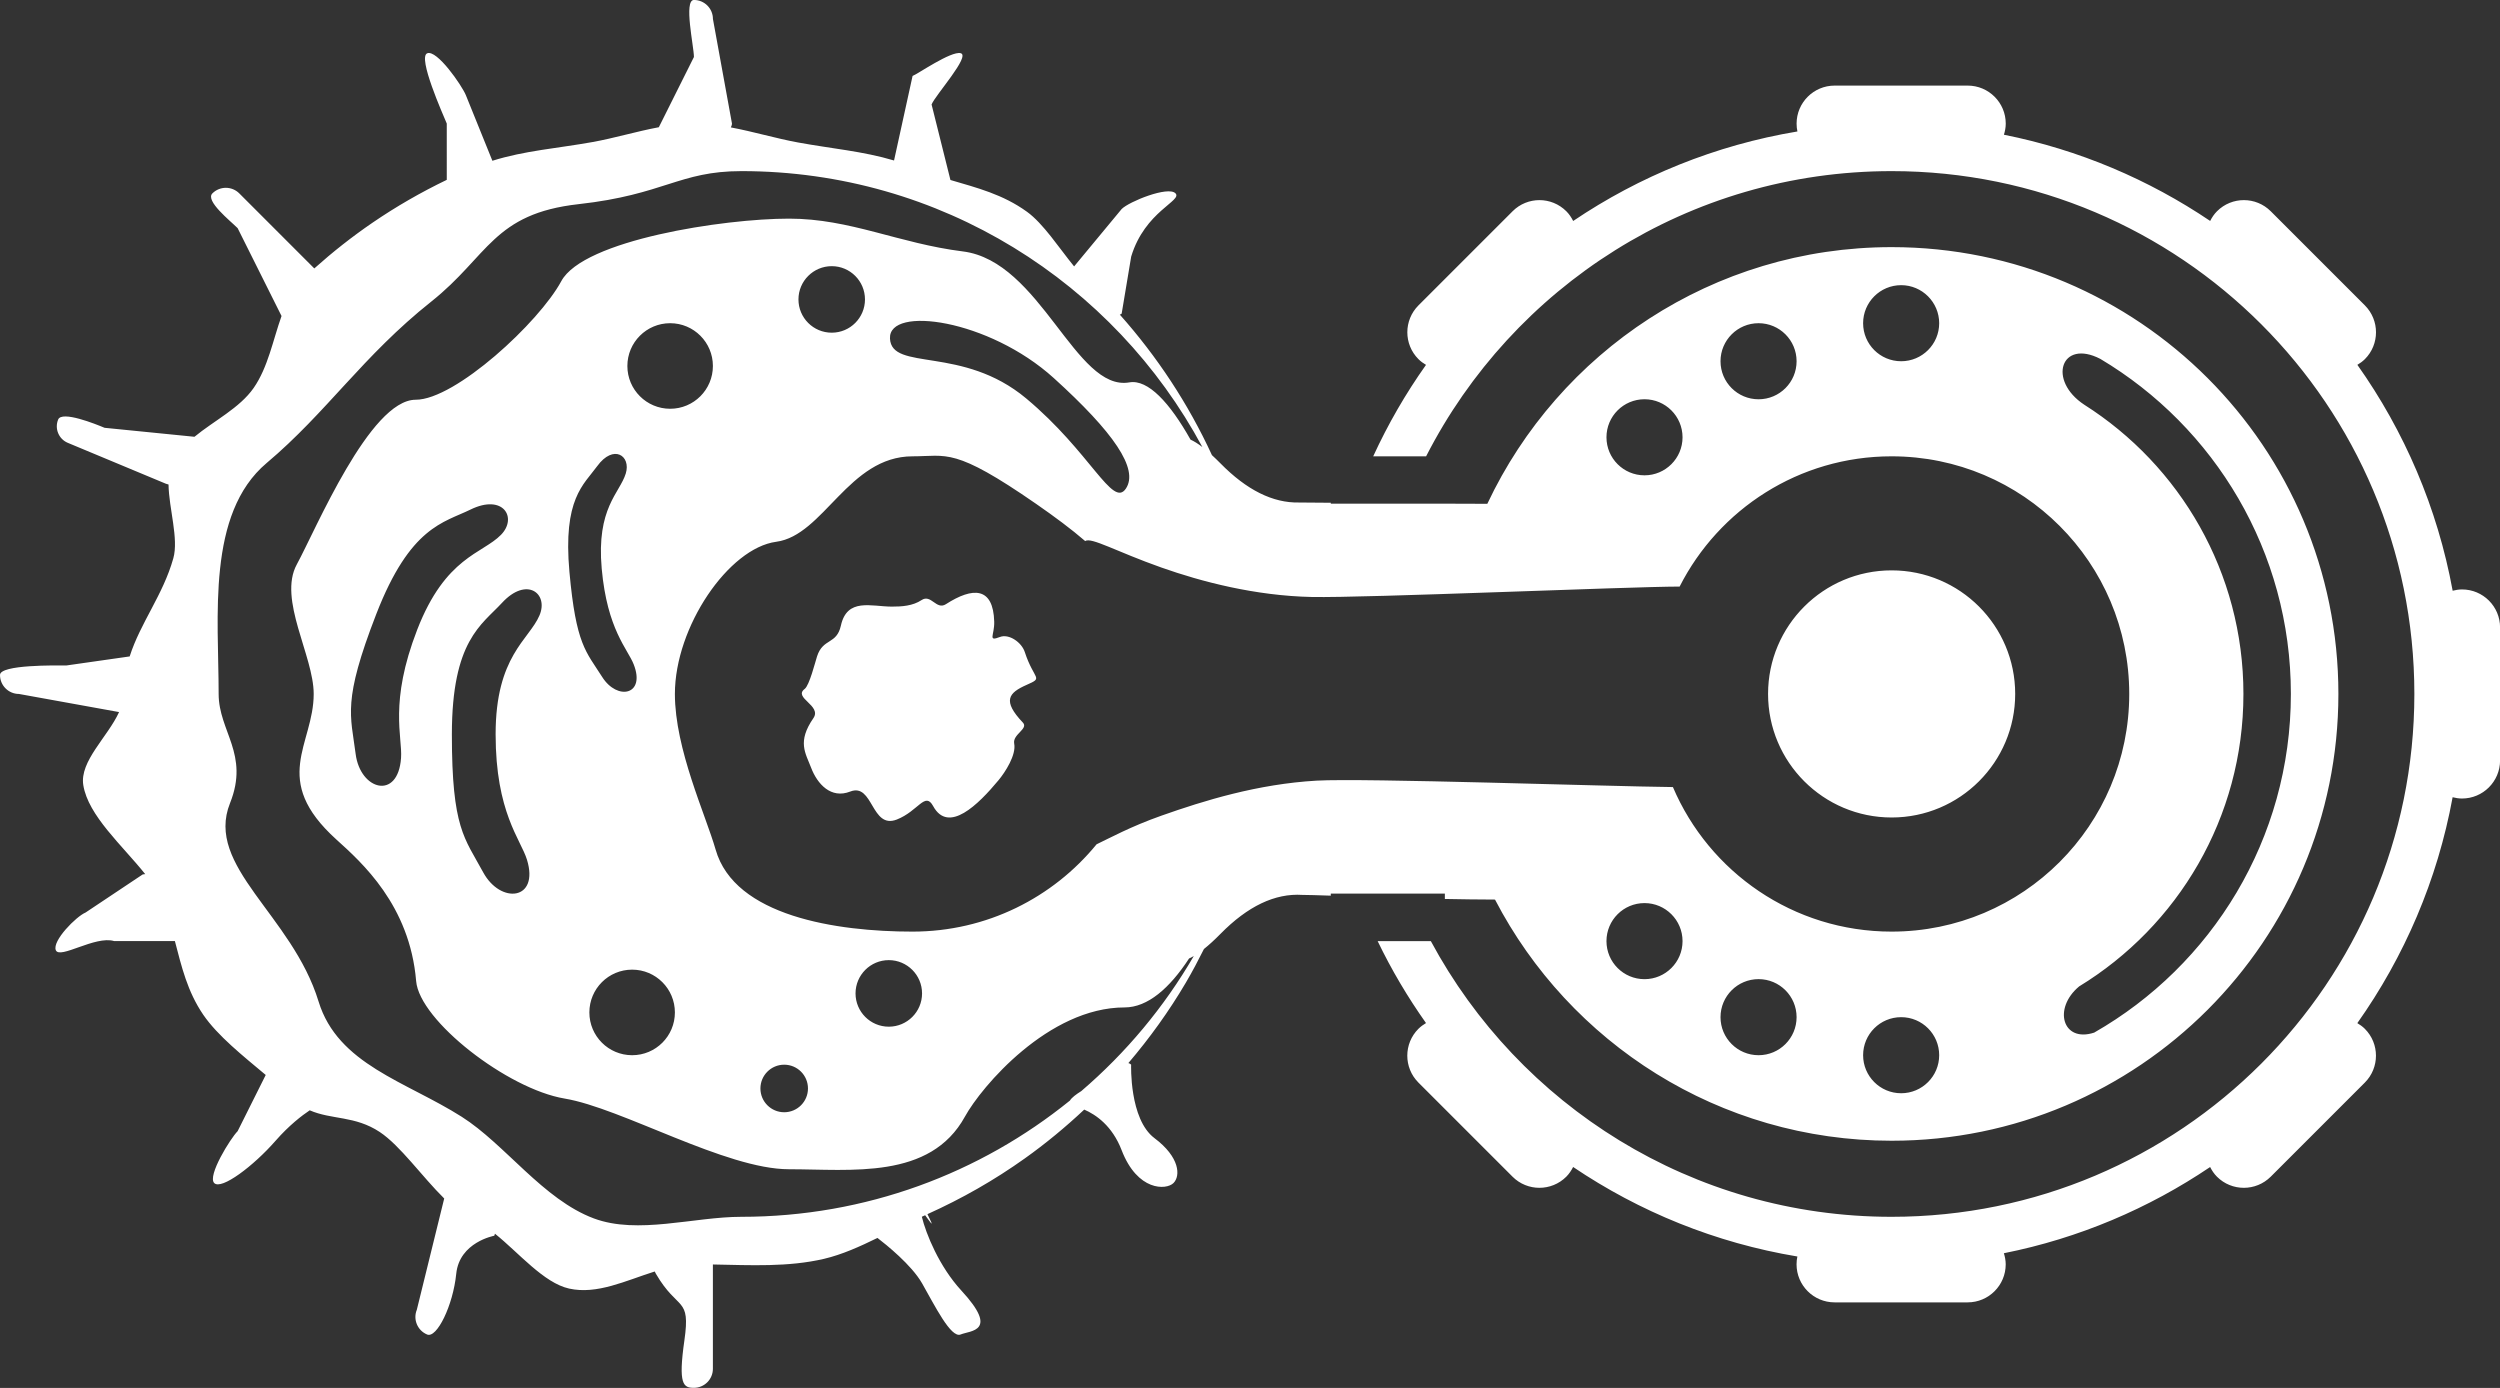 <?xml version="1.0" encoding="iso-8859-1"?>
<!-- Generator: Adobe Illustrator 16.0.0, SVG Export Plug-In . SVG Version: 6.00 Build 0)  -->
<!DOCTYPE svg PUBLIC "-//W3C//DTD SVG 1.1//EN" "http://www.w3.org/Graphics/SVG/1.1/DTD/svg11.dtd">
<svg version="1.1" id="Layer_1" xmlns="http://www.w3.org/2000/svg" xmlns:xlink="http://www.w3.org/1999/xlink" x="0px" y="0px"
	 width="69.6px" height="38.64px" viewBox="0 0 69.6 38.64" style="enable-background:new 0 0 69.6 38.64;" xml:space="preserve">
<rect x="0" y="0" width="69.6" height="38.64" fill="#333333" stroke="none"/>
<path style="fill-rule:evenodd;clip-rule:evenodd;fill:#FFFFFF;" d="M68.542,22.231c-0.091,0-0.177-0.015-0.261-0.036
	c-0.423,2.31-1.347,4.444-2.653,6.289c0.074,0.044,0.145,0.094,0.209,0.158c0.413,0.413,0.413,1.083,0,1.497l-2.62,2.62
	c-0.414,0.413-1.084,0.413-1.497,0c-0.081-0.081-0.141-0.173-0.19-0.269c-1.708,1.152-3.65,1.983-5.742,2.4
	c0.03,0.099,0.051,0.201,0.051,0.309c0,0.584-0.474,1.059-1.059,1.059h-3.705c-0.584,0-1.059-0.474-1.059-1.059
	c0-0.075,0.008-0.148,0.023-0.218c-2.283-0.38-4.4-1.248-6.243-2.492c-0.049,0.096-0.109,0.188-0.19,0.27
	c-0.414,0.413-1.084,0.413-1.497,0l-2.62-2.62c-0.413-0.414-0.413-1.084,0-1.497c0.064-0.064,0.137-0.115,0.211-0.16
	c-0.509-0.719-0.96-1.48-1.346-2.281h1.481c2.456,4.568,7.277,7.675,12.826,7.675c8.039,0,14.555-6.517,14.555-14.556
	S60.702,4.764,52.663,4.764c-5.655,0-10.551,3.228-12.96,7.94H38.23c0.412-0.897,0.905-1.749,1.47-2.546
	c-0.075-0.044-0.146-0.095-0.21-0.159c-0.413-0.413-0.413-1.083,0-1.497l2.62-2.62c0.413-0.414,1.083-0.414,1.497,0
	c0.081,0.081,0.141,0.173,0.19,0.27c1.842-1.244,3.96-2.111,6.243-2.492c-0.015-0.07-0.023-0.144-0.023-0.218
	c0-0.584,0.474-1.059,1.059-1.059h3.705c0.584,0,1.059,0.474,1.059,1.059c0,0.108-0.021,0.211-0.051,0.309
	c2.092,0.417,4.035,1.249,5.742,2.4c0.049-0.096,0.109-0.188,0.19-0.269c0.413-0.414,1.083-0.414,1.497,0l2.62,2.62
	c0.413,0.414,0.413,1.084,0,1.497c-0.064,0.063-0.135,0.114-0.209,0.158c1.306,1.844,2.23,3.979,2.653,6.289
	c0.083-0.021,0.17-0.036,0.261-0.036c0.584,0,1.059,0.474,1.059,1.059v3.705C69.6,21.757,69.126,22.231,68.542,22.231z
	 M40.225,14.022c0.396,0.002,0.793,0.003,1.182,0.004c1.989-4.222,6.28-7.146,11.256-7.146c6.869,0,12.438,5.569,12.438,12.439
	s-5.569,12.439-12.438,12.439c-4.805,0-8.97-2.726-11.042-6.714c-0.467-0.001-0.935-0.008-1.396-0.017v-0.15h-3.176v0.058
	c-0.367-0.012-0.644-0.021-0.791-0.021c-0.761-0.049-1.521,0.313-2.282,1.087c-0.168,0.171-0.32,0.309-0.458,0.419
	c-0.159,0.319-0.325,0.633-0.505,0.939c-0.467,0.793-1.005,1.54-1.599,2.237c0.029,0.008,0.055,0.021,0.077,0.043
	c0,0-0.055,1.518,0.65,2.047c0.706,0.529,0.729,1.051,0.529,1.25c-0.199,0.199-1.003,0.231-1.444-0.916
	c-0.261-0.677-0.713-0.987-1.041-1.129c-0.521,0.489-1.072,0.945-1.655,1.36c-0.845,0.603-1.754,1.121-2.71,1.551
	c0.205,0.411,0.115,0.273-0.064,0.03c-0.031,0.014-0.061,0.029-0.092,0.042c0.114,0.473,0.484,1.388,1.102,2.057
	c1.059,1.147,0.248,1.109-0.022,1.221s-0.722-0.809-1.075-1.427c-0.291-0.509-1-1.077-1.24-1.261
	c-0.486,0.238-0.982,0.463-1.488,0.582c-0.998,0.233-2.033,0.177-3.094,0.157v2.905c0,0.292-0.237,0.529-0.529,0.529
	c-0.292,0-0.441-0.088-0.264-1.323c0.176-1.235-0.177-0.794-0.794-1.853c-0.013-0.022-0.021-0.042-0.032-0.063
	c-0.813,0.257-1.608,0.649-2.383,0.476c-0.708-0.158-1.397-0.992-2.065-1.528c-0.005,0.021-0.012,0.04-0.019,0.057
	c0,0-0.97,0.176-1.059,1.059s-0.54,1.803-0.81,1.691s-0.398-0.421-0.287-0.691l0.762-3.096c-0.623-0.615-1.223-1.472-1.796-1.852
	c-0.689-0.456-1.34-0.337-1.948-0.603c-0.218,0.146-0.571,0.415-0.949,0.846c-0.617,0.706-1.51,1.379-1.709,1.18
	c-0.199-0.199,0.452-1.246,0.651-1.445l0.782-1.565c-0.63-0.529-1.339-1.09-1.741-1.679c-0.442-0.65-0.601-1.335-0.788-2.049H3.176
	c-0.525-0.157-1.514,0.515-1.622,0.255c-0.107-0.26,0.568-0.941,0.828-1.049l1.588-1.059c0.019-0.007,0.048-0.007,0.073-0.01
	c-0.638-0.8-1.587-1.627-1.724-2.478c-0.107-0.665,0.682-1.344,0.996-2.034L0.529,19.32C0.237,19.32,0,19.083,0,18.791
	s1.56-0.265,1.853-0.265l1.757-0.251c0.301-0.942,0.929-1.711,1.215-2.731c0.154-0.547-0.123-1.387-0.133-2.055
	c-0.025-0.006-0.05-0.012-0.074-0.022l-2.732-1.139c-0.251-0.105-0.371-0.395-0.267-0.648s1.041,0.125,1.292,0.23l2.503,0.25
	c0.55-0.452,1.259-0.8,1.648-1.359c0.401-0.578,0.536-1.33,0.776-2.003L6.616,6.352C6.409,6.145,5.706,5.59,5.913,5.384
	c0.207-0.207,0.542-0.207,0.749,0L8.75,7.473C9.262,7.015,9.802,6.589,10.371,6.2c0.655-0.448,1.347-0.846,2.067-1.193V3.44
	c-0.112-0.27-0.815-1.844-0.545-1.956s0.963,0.892,1.075,1.162l0.74,1.83c0.893-0.282,1.825-0.348,2.786-0.521
	c0.605-0.108,1.222-0.296,1.848-0.413l0.977-1.955c0-0.292-0.292-1.588,0-1.588c0.292,0,0.529,0.237,0.529,0.529l0.53,2.911
	c0,0.034-0.013,0.07-0.031,0.108c0.633,0.119,1.257,0.307,1.868,0.419c0.922,0.17,1.816,0.244,2.675,0.502l0.516-2.354
	c0.128-0.043,1.072-0.702,1.339-0.633c0.283,0.073-0.698,1.157-0.81,1.427l0.525,2.103c0.746,0.22,1.458,0.399,2.13,0.884
	c0.457,0.329,0.895,1.01,1.313,1.522l1.324-1.598c0.207-0.207,1.29-0.645,1.497-0.438c0.207,0.207-0.85,0.497-1.232,1.762
	l-0.265,1.588c-0.015,0.015-0.033,0.023-0.052,0.028c1.036,1.164,1.905,2.479,2.565,3.912c0.075,0.069,0.153,0.144,0.236,0.228
	c0.73,0.743,1.46,1.107,2.19,1.091c0.078,0,0.405,0.003,0.883,0.007v0.026h3.176V14.022z M45.783,11.115
	c-0.585,0-1.059,0.474-1.059,1.059c0,0.585,0.474,1.059,1.059,1.059c0.584,0,1.059-0.474,1.059-1.059
	C46.841,11.589,46.367,11.115,45.783,11.115z M48.958,8.998c-0.584,0-1.059,0.474-1.059,1.059c0,0.585,0.474,1.059,1.059,1.059
	c0.585,0,1.059-0.474,1.059-1.059C50.017,9.472,49.543,8.998,48.958,8.998z M52.928,7.939c-0.584,0-1.059,0.474-1.059,1.059
	c0,0.585,0.474,1.059,1.059,1.059s1.059-0.474,1.059-1.059C53.986,8.414,53.512,7.939,52.928,7.939z M58.302,28.748
	c3.271-1.869,5.476-5.391,5.476-9.428c0-3.967-2.128-7.437-5.306-9.329c-1.093-0.564-1.479,0.597-0.445,1.277
	c2.663,1.69,4.43,4.665,4.43,8.052c0,3.448-1.831,6.468-4.574,8.142C57.145,28.077,57.424,29.036,58.302,28.748z M52.928,30.436
	c0.584,0,1.059-0.474,1.059-1.059c0-0.585-0.474-1.059-1.059-1.059s-1.059,0.474-1.059,1.059
	C51.869,29.961,52.343,30.436,52.928,30.436z M48.958,29.377c0.585,0,1.059-0.474,1.059-1.059c0-0.585-0.474-1.059-1.059-1.059
	c-0.584,0-1.059,0.474-1.059,1.059C47.899,28.903,48.374,29.377,48.958,29.377z M45.783,27.26c0.584,0,1.059-0.474,1.059-1.059
	c0-0.584-0.474-1.059-1.059-1.059c-0.585,0-1.059,0.474-1.059,1.059C44.724,26.786,45.198,27.26,45.783,27.26z M20.642,4.764
	c-1.734,0-2.147,0.654-4.529,0.919s-2.511,1.444-4.105,2.712C10.097,9.913,9.1,11.479,7.424,12.89
	c-1.676,1.412-1.337,4.292-1.337,6.43c0,1.042,0.863,1.676,0.317,3.039c-0.706,1.764,1.726,3.109,2.465,5.523
	c0.537,1.754,2.433,2.224,3.985,3.209c1.206,0.765,2.268,2.304,3.679,2.83c1.225,0.457,2.777-0.045,4.107-0.045
	c3.466,0,6.647-1.213,9.146-3.236c0.05-0.083,0.173-0.174,0.317-0.264c1.243-1.065,2.305-2.335,3.132-3.76
	c-0.046,0.026-0.091,0.052-0.132,0.069c-0.54,0.826-1.151,1.362-1.795,1.362c-2.117,0-3.988,2.209-4.444,3.039
	c-0.97,1.764-3.169,1.466-4.9,1.466c-1.761,0-4.658-1.703-6.246-1.968s-4.042-2.171-4.133-3.271c-0.177-2.117-1.52-3.307-2.22-3.94
	c-1.853-1.676-0.632-2.64-0.632-4.053c0-1.062-1-2.636-0.47-3.607c0.529-0.97,2.035-4.584,3.31-4.584
	c1.104,0,3.435-2.154,4.053-3.301c0.617-1.146,4.521-1.741,6.34-1.741c1.708,0,3.055,0.69,4.84,0.913
	c2.17,0.271,3.136,3.91,4.635,3.646c0.519-0.092,1.127,0.569,1.703,1.594c0.098,0.044,0.207,0.112,0.329,0.206
	C31.017,7.874,26.193,4.764,20.642,4.764z M25.67,27.657c0-0.512-0.415-0.927-0.926-0.927c-0.511,0-0.926,0.415-0.926,0.927
	c0,0.511,0.415,0.926,0.926,0.926C25.255,28.583,25.67,28.168,25.67,27.657z M22.494,30.303c0-0.366-0.296-0.662-0.662-0.662
	c-0.365,0-0.662,0.296-0.662,0.662c0,0.365,0.296,0.662,0.662,0.662C22.198,30.965,22.494,30.668,22.494,30.303z M17.422,13.181
	c0.15-0.492-0.34-0.829-0.797-0.202c-0.375,0.515-0.956,0.907-0.772,2.942c0.184,2.036,0.461,2.214,0.913,2.927
	c0.42,0.664,1.214,0.506,0.876-0.353c-0.168-0.43-0.737-0.965-0.89-2.662C16.599,14.139,17.254,13.73,17.422,13.181z M18.657,11.38
	c0.658,0,1.19-0.533,1.19-1.191c0-0.658-0.533-1.191-1.19-1.191s-1.191,0.533-1.191,1.191C17.466,10.847,18,11.38,18.657,11.38z
	 M17.599,26.995c-0.658,0-1.191,0.533-1.191,1.191s0.533,1.191,1.191,1.191s1.19-0.533,1.19-1.191S18.256,26.995,17.599,26.995z
	 M11.615,17.531c0.788-2.033,1.816-2.112,2.333-2.642c0.464-0.475,0.064-1.15-0.849-0.703c-0.749,0.367-1.678,0.472-2.624,2.911
	s-0.712,2.808-0.574,3.892c0.128,1.009,1.179,1.299,1.264,0.116C11.208,20.513,10.827,19.564,11.615,17.531z M13.974,16.785
	c-0.565,0.613-1.394,1.046-1.394,3.662c0,2.616,0.351,2.876,0.871,3.837c0.484,0.894,1.568,0.785,1.22-0.349
	c-0.174-0.568-0.873-1.315-0.873-3.495c0-2.18,0.93-2.626,1.221-3.307C15.28,16.523,14.663,16.038,13.974,16.785z M22.229,8.336
	c0,0.512,0.415,0.926,0.926,0.926c0.512,0,0.926-0.415,0.926-0.926S23.667,7.41,23.156,7.41C22.645,7.41,22.229,7.825,22.229,8.336z
	 M24.777,9.425c0.046,0.925,2.016,0.183,3.792,1.667c1.796,1.501,2.403,3.061,2.774,2.513c0.37-0.548-0.343-1.573-2.007-3.081
	C27.528,8.887,24.732,8.5,24.777,9.425z M36.521,16.62c-1.577-0.033-3.074-0.426-4.188-0.82c-1.251-0.442-1.954-0.853-2.122-0.737
	c-0.386-0.333-0.837-0.669-1.366-1.036c-2.293-1.588-2.474-1.323-3.44-1.323c-1.782,0-2.472,2.203-3.795,2.379
	c-1.323,0.177-2.821,2.365-2.821,4.237c0,1.534,0.857,3.366,1.134,4.333c0.529,1.853,3.362,2.283,5.482,2.283
	c2.066,0,3.911-0.947,5.124-2.431c0.347-0.164,0.946-0.494,1.805-0.797c1.182-0.418,2.68-0.881,4.32-0.975
	c1.315-0.075,8.063,0.159,9.92,0.179c1.008,2.366,3.354,4.024,6.088,4.024c3.654,0,6.616-2.962,6.616-6.616
	s-2.962-6.616-6.616-6.616c-2.577,0-4.809,1.475-5.901,3.626C45.312,16.333,38.01,16.65,36.521,16.62z M28.581,19.067
	c-0.507,0.224-0.68,0.442-0.104,1.05c0.164,0.173-0.292,0.327-0.242,0.583c0.062,0.316-0.251,0.799-0.436,1.021
	c-0.564,0.679-1.393,1.502-1.82,0.721c-0.226-0.415-0.41,0.137-1.013,0.374c-0.715,0.28-0.654-1.032-1.296-0.779
	c-0.536,0.211-0.916-0.211-1.088-0.662c-0.159-0.416-0.392-0.723,0.063-1.382c0.243-0.352-0.571-0.565-0.243-0.813
	c0.132-0.1,0.293-0.748,0.345-0.908c0.166-0.512,0.545-0.322,0.663-0.854c0.172-0.782,0.841-0.532,1.416-0.53
	c0.284,0.001,0.587-0.02,0.831-0.182c0.264-0.176,0.409,0.286,0.676,0.115c0.754-0.485,1.32-0.484,1.346,0.488
	c0.01,0.376-0.191,0.559,0.161,0.424c0.249-0.095,0.602,0.148,0.69,0.42C28.789,18.944,29.066,18.854,28.581,19.067z M52.663,15.879
	c1.9,0,3.44,1.54,3.44,3.44s-1.541,3.44-3.44,3.44s-3.44-1.54-3.44-3.44S50.763,15.879,52.663,15.879z"/>
</svg>
